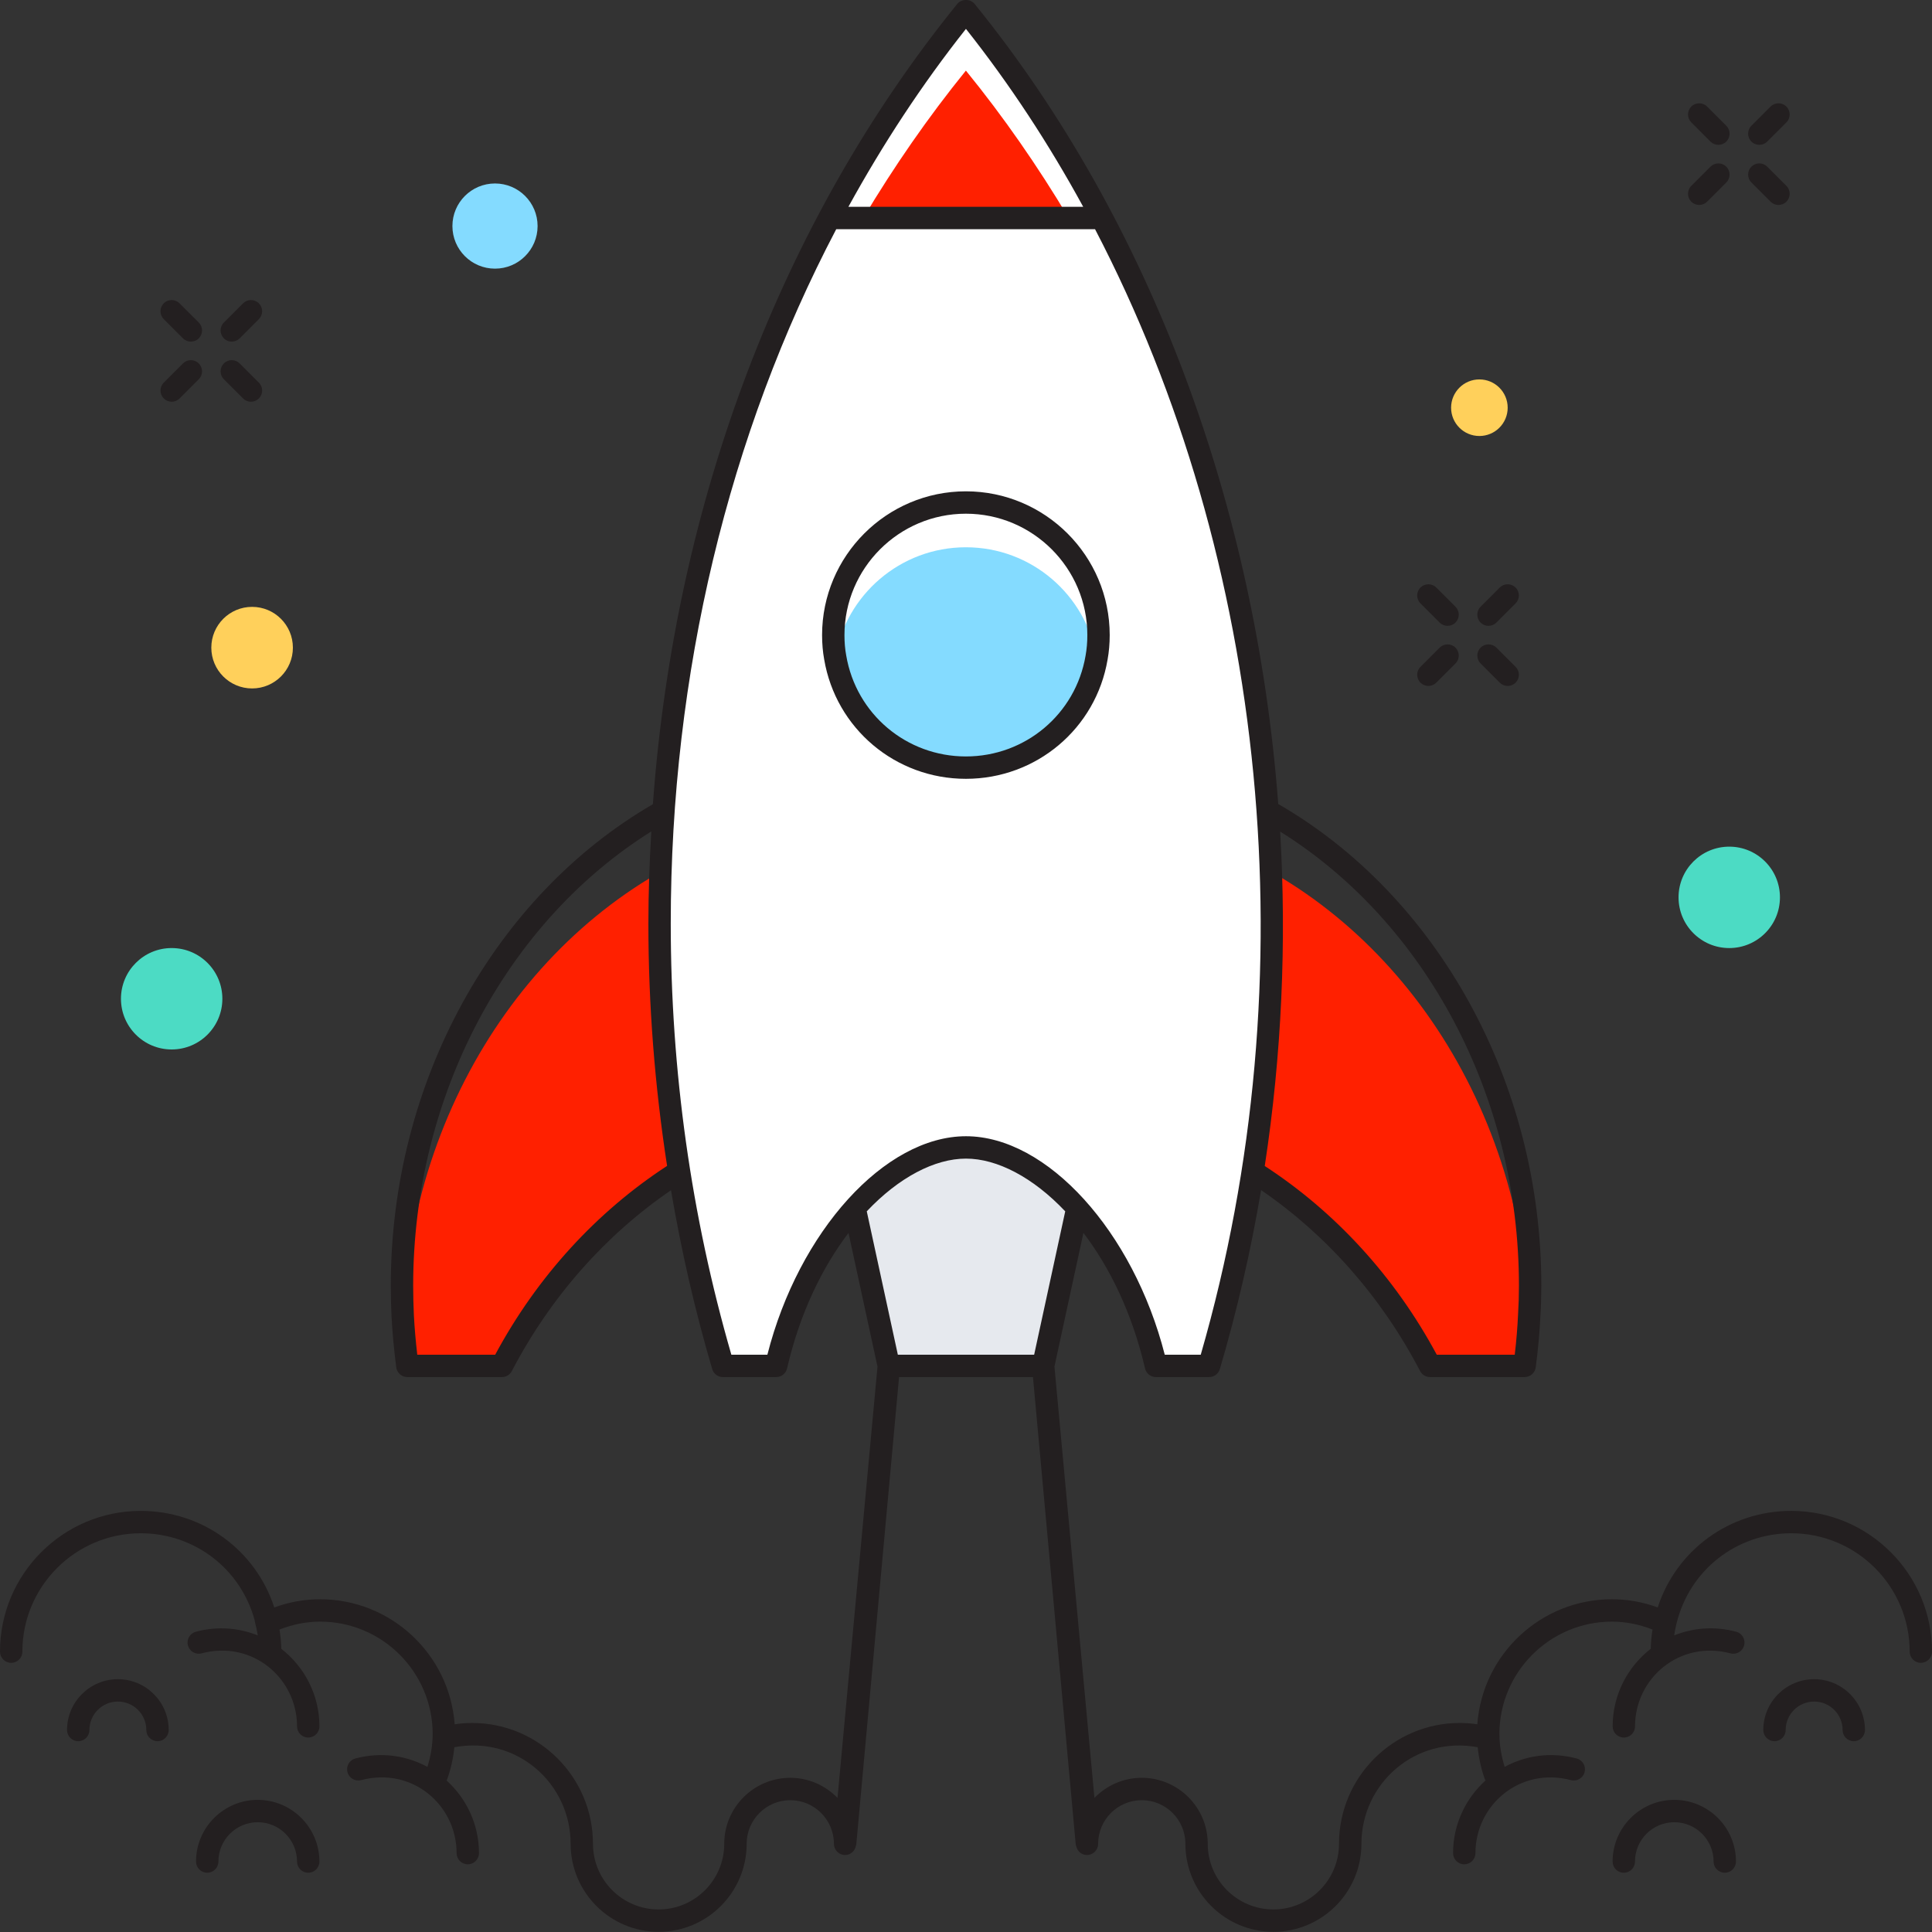 <?xml version="1.0" encoding="utf-8"?>
<!-- Generator: Adobe Illustrator 15.0.0, SVG Export Plug-In . SVG Version: 6.00 Build 0)  -->
<!DOCTYPE svg PUBLIC "-//W3C//DTD SVG 1.1//EN" "http://www.w3.org/Graphics/SVG/1.1/DTD/svg11.dtd">
<svg version="1.1" id="Layer_1" xmlns="http://www.w3.org/2000/svg" xmlns:xlink="http://www.w3.org/1999/xlink" x="0px" y="0px"
	 width="250px" height="250px" viewBox="0 0 250 250" enable-background="new 0 0 250 250" xml:space="preserve">
<rect x="0" y="0" width="250" height="250" fill="#333333" stroke="none"/>
<g>
	<g>
		<path fill="#Ff2000" d="M197.885,170.123c-0.097,2.239-0.311,4.438-0.599,6.621h-12.238
			c-6.991-13.397-17.879-23.882-30.928-29.479v-39.074C178.385,116.146,196.396,140.624,197.885,170.123z"/>
	</g>
	<g>
		<path fill="#Ff2000" d="M95.876,108.192v39.075c-13.05,5.598-23.938,16.08-30.927,29.479H52.71
			c-0.271-2.123-0.483-4.268-0.599-6.447C53.54,140.72,71.571,116.146,95.876,108.192z"/>
	</g>
	<polygon fill="#E6E9EE" points="134.984,176.748 115.014,176.748 107.366,141.481 142.631,141.481 	"/>
	<path fill="#FFFFFF" d="M100.438,176.748c3.845-16.636,14.979-28.271,24.557-28.271c9.574,0,20.724,11.637,24.586,28.271h6.88
		c17.438-59.103,6.983-127.908-31.466-175.326C98.568,34.029,85.348,76.753,85.348,119.494c0,19.397,2.76,38.799,8.204,57.254
		H100.438L100.438,176.748z"/>
	<g>
		<path fill="#Ff2000" d="M138.29,28.21h-26.584c3.978-6.659,8.397-13.05,13.28-19.074C129.893,15.16,134.312,21.551,138.29,28.21z"
			/>
	</g>
	<g>
		<path fill="#84DBFF" d="M141.898,85.083c-1.371,8.089-8.418,14.249-16.912,14.249c-8.493,0-15.539-6.159-16.909-14.249
			c1.37-8.088,8.416-14.266,16.909-14.266C133.48,70.817,140.527,76.995,141.898,85.083z"/>
	</g>
	<g>
		<path fill="#231F20" d="M124.986,100.779c-9.107,0-16.819-6.5-18.338-15.454c-0.178-0.975-0.271-2.038-0.271-3.139
			c0-10.259,8.349-18.609,18.608-18.609c10.264,0,18.611,8.35,18.611,18.609c0,1.101-0.093,2.165-0.274,3.158
			C141.811,94.278,134.096,100.779,124.986,100.779z M124.986,66.473c-8.663,0-15.713,7.049-15.713,15.713
			c0,0.941,0.074,1.803,0.228,2.636c1.284,7.577,7.796,13.062,15.485,13.062c7.693,0,14.203-5.485,15.486-13.042
			c0.152-0.852,0.229-1.713,0.229-2.655C140.702,73.522,133.65,66.473,124.986,66.473z"/>
	</g>
	<g>
		<g>
			<path fill="#231F20" d="M192.607,80.984c-0.371,0-0.738-0.14-1.021-0.424c-0.566-0.564-0.566-1.482,0-2.046l2.482-2.485
				c0.565-0.565,1.482-0.565,2.049,0c0.566,0.566,0.566,1.482,0,2.048l-2.484,2.483C193.352,80.844,192.979,80.984,192.607,80.984z"
				/>
		</g>
		<g>
			<path fill="#231F20" d="M184.833,88.762c-0.371,0-0.744-0.144-1.024-0.426c-0.566-0.565-0.566-1.482,0-2.047l2.483-2.482
				c0.563-0.566,1.481-0.566,2.047,0c0.565,0.565,0.565,1.481,0,2.047l-2.485,2.483C185.57,88.619,185.201,88.762,184.833,88.762z"
				/>
		</g>
		<g>
			<path fill="#231F20" d="M195.092,88.762c-0.369,0-0.738-0.142-1.021-0.424l-2.483-2.485c-0.565-0.565-0.565-1.482,0-2.047
				c0.565-0.566,1.481-0.566,2.047,0l2.484,2.485c0.565,0.565,0.565,1.481,0,2.047C195.835,88.621,195.463,88.762,195.092,88.762z"
				/>
		</g>
		<g>
			<path fill="#231F20" d="M187.314,80.984c-0.371,0-0.741-0.14-1.022-0.424l-2.483-2.483c-0.566-0.566-0.566-1.484,0-2.048
				c0.563-0.565,1.48-0.565,2.045,0l2.485,2.485c0.565,0.564,0.565,1.482,0,2.046C188.057,80.844,187.688,80.984,187.314,80.984z"/>
		</g>
	</g>
	<g>
		<g>
			<path fill="#231F20" d="M227.65,18.744c-0.369,0-0.74-0.14-1.022-0.422c-0.563-0.565-0.563-1.482,0-2.049l2.483-2.485
				c0.564-0.563,1.48-0.563,2.047,0c0.566,0.566,0.566,1.484,0,2.05l-2.482,2.484C228.393,18.604,228.021,18.744,227.65,18.744z"/>
		</g>
		<g>
			<path fill="#231F20" d="M219.874,26.521c-0.372,0-0.742-0.141-1.022-0.424c-0.565-0.565-0.565-1.482,0-2.047l2.482-2.483
				c0.566-0.565,1.482-0.565,2.049,0c0.565,0.565,0.565,1.484,0,2.047l-2.484,2.483C220.614,26.379,220.245,26.521,219.874,26.521z"
				/>
		</g>
		<g>
			<path fill="#231F20" d="M230.136,26.522c-0.37,0-0.741-0.141-1.024-0.424l-2.482-2.485c-0.564-0.565-0.564-1.484,0-2.047
				c0.564-0.565,1.482-0.565,2.048,0l2.482,2.485c0.565,0.565,0.565,1.482,0,2.047C230.875,26.381,230.504,26.522,230.136,26.522z"
				/>
		</g>
		<g>
			<path fill="#231F20" d="M222.357,18.744c-0.371,0-0.74-0.14-1.023-0.422l-2.482-2.484c-0.565-0.566-0.565-1.482,0-2.05
				c0.563-0.563,1.48-0.563,2.047,0l2.484,2.485c0.565,0.567,0.565,1.482,0,2.049C223.1,18.604,222.729,18.744,222.357,18.744z"/>
		</g>
	</g>
	<g>
		<circle fill="#FFD05B" cx="191.432" cy="52.757" r="3.661"/>
	</g>
	<g>
		<circle fill="#4CDBC4" cx="223.764" cy="116.118" r="6.561"/>
	</g>
	<g>
		<circle fill="#4CDBC4" cx="22.213" cy="129.239" r="6.561"/>
	</g>
	<g>
		<g>
			<g>
				<path fill="#231F20" d="M29.991,44.206c-0.371,0-0.741-0.141-1.024-0.424c-0.565-0.565-0.565-1.482,0-2.047l2.484-2.483
					c0.566-0.567,1.482-0.567,2.047,0c0.565,0.566,0.565,1.482,0,2.045l-2.483,2.485C30.732,44.065,30.361,44.206,29.991,44.206z"/>
			</g>
			<g>
				<path fill="#231F20" d="M22.214,51.985c-0.371,0-0.741-0.144-1.023-0.426c-0.565-0.564-0.565-1.482,0-2.047l2.484-2.483
					c0.565-0.568,1.481-0.568,2.047,0c0.565,0.564,0.565,1.48,0,2.046l-2.484,2.484C22.955,51.841,22.584,51.985,22.214,51.985z"/>
			</g>
			<g>
				<path fill="#231F20" d="M32.475,51.985c-0.371,0-0.741-0.144-1.024-0.426l-2.484-2.484c-0.565-0.566-0.565-1.482,0-2.046
					c0.565-0.568,1.482-0.568,2.048,0l2.483,2.483c0.565,0.565,0.565,1.483,0,2.047C33.215,51.841,32.845,51.985,32.475,51.985z"/>
			</g>
			<g>
				<path fill="#231F20" d="M24.698,44.206c-0.371,0-0.741-0.141-1.023-0.424l-2.485-2.485c-0.565-0.563-0.565-1.479,0-2.045
					c0.565-0.567,1.481-0.567,2.047,0l2.485,2.483c0.565,0.563,0.565,1.482,0,2.047C25.439,44.065,25.068,44.206,24.698,44.206z"/>
			</g>
		</g>
		<g>
			<circle fill="#84DBFF" cx="64.053" cy="29.252" r="5.511"/>
		</g>
	</g>
	<g>
		<circle fill="#FFD05B" cx="32.622" cy="83.806" r="5.278"/>
	</g>
	<g>
		<path fill="#231F20" d="M231.786,195.508c-7.972,0-14.853,5.056-17.28,12.494c-1.921-0.706-3.908-1.06-5.931-1.06
			c-9.196,0-16.755,7.147-17.409,16.18c-0.76-0.114-1.509-0.171-2.264-0.171c-8.62,0-15.635,7.014-15.635,15.633
			c0,0,0,0.004,0,0.006c0,4.683-3.811,8.491-8.492,8.491c-4.685,0-8.493-3.809-8.493-8.491c0-4.712-3.831-8.542-8.541-8.542
			c-2.4,0-4.567,1.004-6.121,2.604l-5.175-55.82l3.75-17.296c3.414,4.479,6.312,10.396,7.973,17.539
			c0.15,0.655,0.734,1.118,1.411,1.118h6.88c0.643,0,1.207-0.42,1.389-1.035c2.246-7.615,4.021-15.355,5.336-23.161
			c8.402,5.75,15.545,13.765,20.578,23.417c0.252,0.479,0.746,0.779,1.286,0.779h12.238c0.726,0,1.338-0.537,1.437-1.258
			c0.314-2.393,0.516-4.6,0.607-6.722c0.079-1.269,0.117-2.553,0.117-3.837c0-26.507-13.567-50.526-34.041-62.337
			c-2.917-38.434-16.432-75.341-39.288-103.53c-0.552-0.679-1.701-0.679-2.25,0c-22.8,28.135-36.519,64.453-39.386,103.557
			c-20.41,11.83-33.916,35.841-33.916,62.31c0,1.334,0.04,2.67,0.098,3.996c0.109,2.055,0.309,4.197,0.608,6.553
			c0.093,0.723,0.708,1.268,1.437,1.268h12.24c0.539,0,1.034-0.301,1.283-0.779c5.036-9.654,12.186-17.65,20.595-23.398
			c1.332,7.825,3.096,15.555,5.334,23.144c0.182,0.616,0.747,1.036,1.388,1.036h6.886c0.674,0,1.26-0.465,1.412-1.123
			c1.65-7.141,4.543-13.055,7.95-17.533l3.751,17.298l-5.174,55.813c-1.553-1.599-3.717-2.602-6.117-2.602
			c-4.71,0-8.542,3.83-8.542,8.542c0,4.683-3.809,8.491-8.491,8.491c-4.684,0-8.492-3.809-8.492-8.491
			c0-0.004-0.002-0.007-0.002-0.012c-0.004-8.617-7.016-15.627-15.633-15.627c-0.755,0-1.503,0.057-2.263,0.171
			c-0.656-9.031-8.215-16.18-17.411-16.18c-2.021,0-4.009,0.354-5.93,1.06c-2.428-7.438-9.308-12.494-17.28-12.494
			C8.171,195.508,0,203.679,0,213.722c0,0.799,0.649,1.448,1.448,1.448c0.799,0,1.448-0.649,1.448-1.448
			c0-8.445,6.872-15.317,15.318-15.317c7.006,0,12.995,4.649,14.77,11.368c-0.009,0.002-0.016,0.004-0.025,0.006
			c0.167,0.604,0.299,1.221,0.397,1.844c-2.408-0.971-5.164-1.23-8.013-0.479c-0.772,0.207-1.233,0.998-1.028,1.771
			c0.207,0.771,0.998,1.236,1.771,1.029c6.562-1.746,12.351,3.207,12.351,9.445c0,0.801,0.649,1.448,1.448,1.448
			c0.8,0,1.448-0.647,1.448-1.448c0-4.074-1.941-7.707-4.932-10.033c-0.018-0.84-0.1-1.672-0.237-2.491
			c1.706-0.669,3.469-1.027,5.262-1.027c8.029,0,14.562,6.53,14.562,14.562c0,0.027-0.004,0.054-0.005,0.08
			c-0.007,1.396-0.256,2.785-0.676,4.154c-2.684-1.455-5.933-1.98-9.316-1.09c-0.773,0.204-1.235,0.997-1.03,1.77
			c0.206,0.775,1.003,1.235,1.77,1.033c6.598-1.75,12.353,3.209,12.353,9.445c0,0.801,0.648,1.448,1.448,1.448
			c0.799,0,1.448-0.647,1.448-1.448c0-3.729-1.631-7.078-4.199-9.404c0.031-0.061,0.073-0.111,0.095-0.178
			c0.477-1.352,0.779-2.729,0.917-4.117c8.102-1.517,15.044,4.703,15.044,12.491c0,0.006,0.002,0.007,0.002,0.011
			c0.004,6.277,5.111,11.383,11.388,11.383c6.279,0,11.389-5.108,11.389-11.388c0-3.114,2.533-5.646,5.646-5.646
			c3.112,0,5.646,2.531,5.646,5.646c0,0.8,0.647,1.448,1.448,1.448c0.711,0,1.277-0.525,1.396-1.204
			c0.012-0.045,0.04-0.062,0.045-0.114l5.539-60.525h17.329l5.539,60.525c0.007,0.078,0.045,0.127,0.063,0.192
			c0.148,0.64,0.697,1.126,1.383,1.126c0.798,0,1.447-0.648,1.447-1.448c0-3.114,2.531-5.646,5.646-5.646s5.646,2.531,5.646,5.646
			c0,6.278,5.108,11.388,11.389,11.388c6.279,0,11.389-5.108,11.389-11.388c0-0.002,0-0.004,0-0.004
			c0-7.79,6.958-14.004,15.045-12.493c0.141,1.389,0.441,2.768,0.918,4.117c0.023,0.064,0.066,0.117,0.098,0.178
			c-2.568,2.326-4.201,5.676-4.201,9.404c0,0.801,0.648,1.448,1.447,1.448c0.801,0,1.448-0.647,1.448-1.448
			c0-6.236,5.78-11.188,12.353-9.445c0.776,0.203,1.568-0.258,1.772-1.033c0.202-0.771-0.257-1.563-1.03-1.77
			c-3.384-0.892-6.633-0.367-9.315,1.09c-0.419-1.369-0.669-2.76-0.677-4.154c-0.002-0.026-0.006-0.053-0.006-0.08
			c0-8.03,6.533-14.562,14.562-14.562c1.791,0,3.553,0.356,5.254,1.023c-0.134,0.821-0.212,1.651-0.229,2.489
			c-2.992,2.328-4.931,5.965-4.931,10.039c0,0.801,0.648,1.448,1.448,1.448s1.449-0.647,1.449-1.448
			c0-6.237,5.785-11.191,12.347-9.445c0.778,0.207,1.569-0.258,1.772-1.029c0.203-0.773-0.256-1.564-1.028-1.771
			c-2.854-0.758-5.617-0.492-8.026,0.479c0.077-0.532,0.18-1.058,0.312-1.575c1.68-6.867,7.742-11.645,14.844-11.645
			c8.447,0,15.318,6.871,15.318,15.318c0,0.799,0.647,1.447,1.447,1.447c0.799,0,1.447-0.648,1.447-1.447
			C250,203.678,241.83,195.508,231.786,195.508z M165.652,107.606c18.641,11.625,30.898,34.043,30.898,58.771
			c0,1.224-0.037,2.448-0.113,3.683c-0.074,1.686-0.215,3.407-0.43,5.237h-10.091c-5.46-10.163-13.19-18.516-22.257-24.417
			C165.85,136.521,166.497,121.974,165.652,107.606z M124.993,3.737c5.668,7.16,10.729,14.876,15.174,23.025h-30.385
			C114.253,18.628,119.312,10.909,124.993,3.737z M64.078,175.297H53.994c-0.207-1.796-0.35-3.465-0.436-5.065
			c-0.056-1.271-0.094-2.562-0.094-3.854c0-24.708,12.209-47.15,30.812-58.789c-0.224,3.948-0.375,7.91-0.375,11.907
			c0,10.565,0.828,21.047,2.42,31.37C77.259,156.772,69.535,165.138,64.078,175.297z M99.298,175.298h-4.661
			c-5.205-18.002-7.842-36.768-7.842-55.802c0-32.366,7.482-63.305,21.412-89.838h33.492c22.264,42.714,27.811,96.715,13.676,145.64
			h-4.657c-4.071-15.941-15.218-28.27-25.724-28.27C114.486,147.028,103.355,159.356,99.298,175.298z M116.18,175.298l-4.021-18.553
			c4.164-4.41,8.809-6.821,12.836-6.821s8.675,2.414,12.845,6.823l-4.021,18.551H116.18z"/>
		<path fill="#231F20" d="M234.749,217.286c-3.627,0-6.579,2.949-6.579,6.576c0,0.801,0.648,1.449,1.448,1.449
			c0.801,0,1.446-0.648,1.446-1.449c0-2.029,1.653-3.682,3.685-3.682c2.028,0,3.683,1.651,3.683,3.682
			c0,0.801,0.646,1.449,1.446,1.449s1.447-0.648,1.447-1.449C241.325,220.235,238.375,217.286,234.749,217.286z"/>
		<path fill="#231F20" d="M216.65,232.901c-4.4,0-7.981,3.582-7.981,7.983c0,0.798,0.647,1.448,1.448,1.448
			c0.8,0,1.449-0.65,1.449-1.448c0-2.808,2.279-5.089,5.084-5.089c2.807,0,5.089,2.281,5.089,5.089c0,0.798,0.649,1.448,1.448,1.448
			c0.801,0,1.446-0.65,1.446-1.448C224.635,236.483,221.055,232.901,216.65,232.901z"/>
		<path fill="#231F20" d="M15.251,217.286c-3.626,0-6.577,2.949-6.577,6.576c0,0.801,0.648,1.449,1.448,1.449
			c0.799,0,1.448-0.648,1.448-1.449c0-2.029,1.652-3.682,3.682-3.682c2.031,0,3.682,1.651,3.682,3.682
			c0,0.801,0.648,1.449,1.448,1.449c0.8,0,1.448-0.648,1.448-1.449C21.829,220.235,18.879,217.286,15.251,217.286z"/>
		<path fill="#231F20" d="M33.349,232.901c-4.402,0-7.983,3.582-7.983,7.983c0,0.798,0.648,1.448,1.447,1.448
			c0.8,0,1.449-0.65,1.449-1.448c0-2.808,2.282-5.089,5.087-5.089c2.805,0,5.087,2.281,5.087,5.089c0,0.798,0.649,1.448,1.448,1.448
			c0.8,0,1.448-0.65,1.448-1.448C41.331,236.483,37.75,232.901,33.349,232.901z"/>
	</g>
</g>
</svg>
